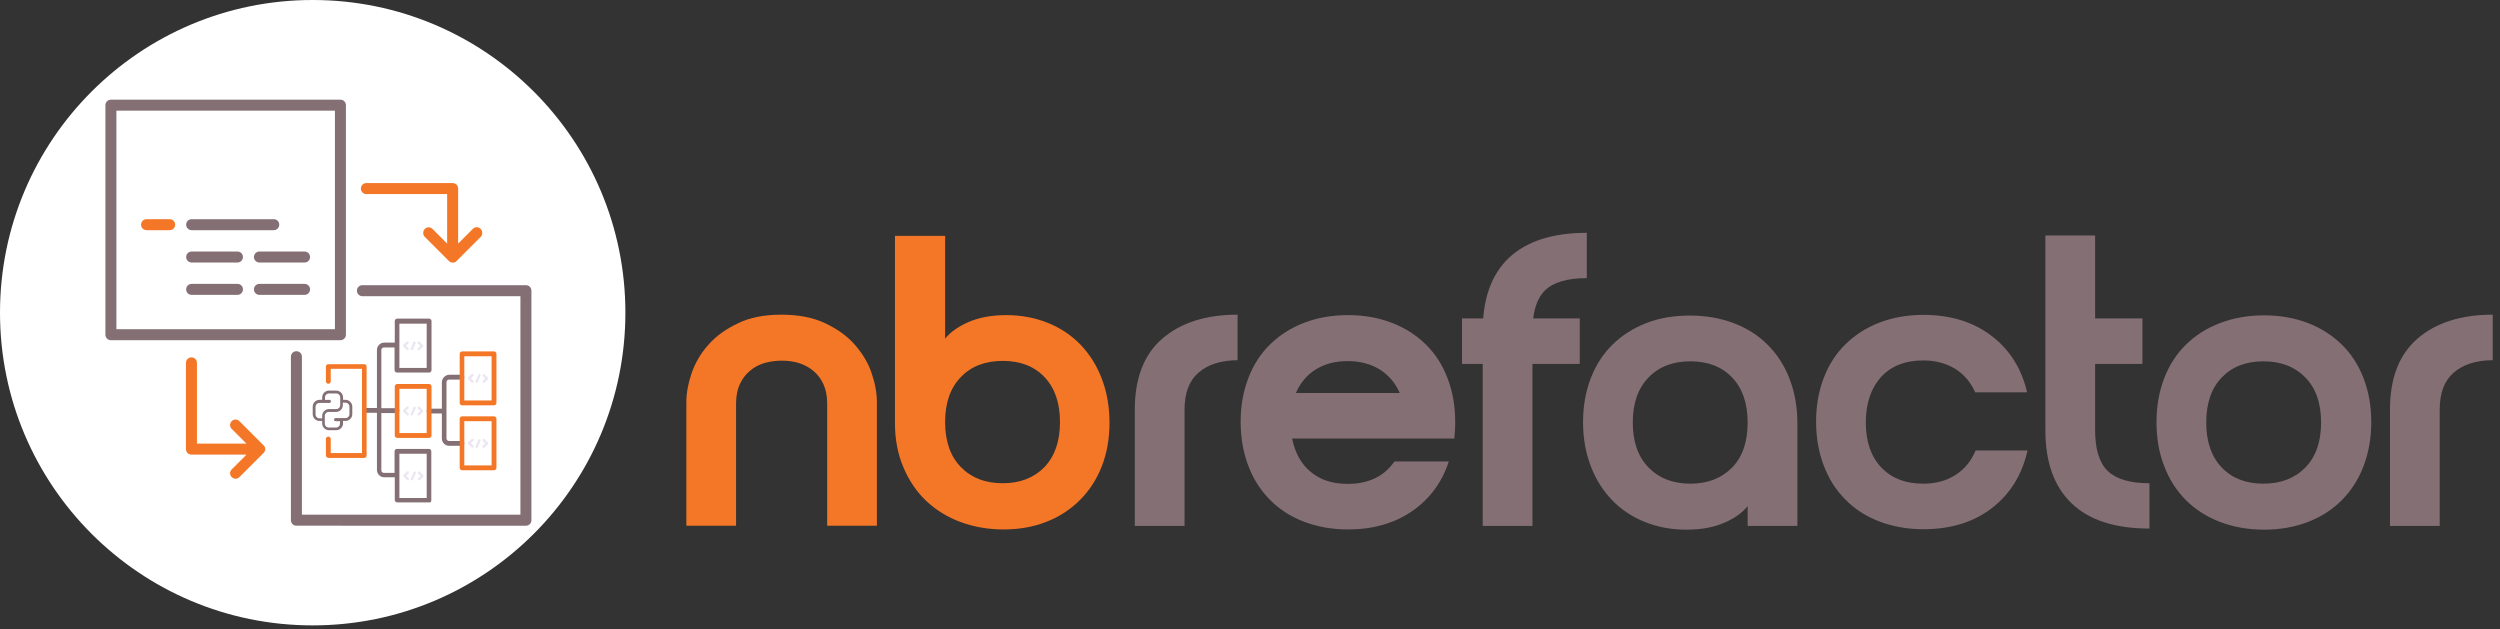 <?xml version="1.0" encoding="utf-8"?>
<!-- Generator: Adobe Illustrator 25.2.1, SVG Export Plug-In . SVG Version: 6.00 Build 0)  -->
<svg version="1.1" id="Layer_1" xmlns="http://www.w3.org/2000/svg" xmlns:xlink="http://www.w3.org/1999/xlink" x="0px" y="0px"
	 viewBox="0 0 1136.1 286" style="enable-background:new 0 0 1136.1 286;" xml:space="preserve">
<rect x="0" y="0" width="1136.1" height="286" fill="#333333" stroke="none"/>
<style type="text/css">
	.st0{fill:#FFFFFF;}
	.st1{fill:#846F75;}
	.st2{fill:#F37726;}
	.st3{fill:#EBE7F2;}
	.st4{enable-background:new    ;}
	.st5{fill:#4E4E4E;}
	.st6{fill:#767677;}
	.st7{fill:#9E9E9E;}
	.st8{fill:#616262;}
</style>
<g>
	<circle class="st0" cx="142.1" cy="142.1" r="142.1"/>
</g>
<g>
	<path class="st1" d="M157.2,152.1V47.8c0-1.4-1.1-2.5-2.5-2.5H50.4c-1.4,0-2.5,1.1-2.5,2.5v104.3c0,1.4,1.1,2.5,2.5,2.5h104.3
		C156.1,154.6,157.2,153.5,157.2,152.1z M152.2,149.6H52.9V50.3h99.3L152.2,149.6L152.2,149.6z"/>
</g>
<g>
	<path class="st1" d="M239,129.6h-74.3c-1.4,0-2.5,1.1-2.5,2.5s1.1,2.5,2.5,2.5h71.8v99.3h-99.3v-71.8c0-1.4-1.1-2.5-2.5-2.5
		s-2.5,1.1-2.5,2.5v74.3c0,1.4,1.1,2.5,2.5,2.5H239c1.4,0,2.5-1.1,2.5-2.5V132.1C241.5,130.7,240.4,129.6,239,129.6z"/>
</g>
<g>
	<path class="st1" d="M124.4,99.6H87.1c-1.4,0-2.5,1.1-2.5,2.5s1.1,2.5,2.5,2.5h37.3c1.4,0,2.5-1.1,2.5-2.5S125.8,99.6,124.4,99.6
		L124.4,99.6z"/>
</g>
<g>
	<path class="st1" d="M87.1,119.3h20.8c1.4,0,2.5-1.1,2.5-2.5s-1.1-2.5-2.5-2.5H87.1c-1.4,0-2.5,1.1-2.5,2.5S85.7,119.3,87.1,119.3z
		"/>
</g>
<g>
	<path class="st1" d="M138.4,114.3h-20.5c-1.4,0-2.5,1.1-2.5,2.5s1.1,2.5,2.5,2.5h20.5c1.4,0,2.5-1.1,2.5-2.5
		S139.8,114.3,138.4,114.3z"/>
</g>
<g>
	<path class="st1" d="M87.1,134h20.8c1.4,0,2.5-1.1,2.5-2.5s-1.1-2.5-2.5-2.5H87.1c-1.4,0-2.5,1.1-2.5,2.5S85.7,134,87.1,134z"/>
</g>
<g>
	<path class="st1" d="M138.4,129h-20.5c-1.4,0-2.5,1.1-2.5,2.5s1.1,2.5,2.5,2.5h20.5c1.4,0,2.5-1.1,2.5-2.5S139.8,129,138.4,129z"/>
</g>
<g>
	<path class="st2" d="M77.1,104.6H66.6c-1.4,0-2.5-1.1-2.5-2.5s1.1-2.5,2.5-2.5h10.5c1.4,0,2.5,1.1,2.5,2.5S78.5,104.6,77.1,104.6z"
		/>
</g>
<g>
	<path class="st2" d="M218.4,104c-1-1-2.6-1-3.5,0l-6.7,6.7v-25c0-1.4-1.1-2.5-2.5-2.5h-39.2c-1.4,0-2.5,1.1-2.5,2.5
		s1.1,2.5,2.5,2.5h36.7v22.5l-6.7-6.7c-1-1-2.6-0.9-3.5,0.1s-0.9,2.5,0,3.5l11,11c1,1,2.6,1,3.5,0l11-11
		C219.4,106.6,219.4,105,218.4,104z"/>
</g>
<g>
	<path class="st2" d="M119.8,202.4l-11-11c-1-1-2.6-1-3.5,0c-1,1-1,2.5,0,3.5l6.7,6.7H89.5v-36.7c0-1.4-1.1-2.5-2.5-2.5
		s-2.5,1.1-2.5,2.5v39.2c0,1.4,1.1,2.5,2.5,2.5h25l-6.7,6.7c-1,1-1,2.6,0,3.5c1,1,2.6,1,3.5,0l0,0l11-11
		C120.8,204.9,120.8,203.3,119.8,202.4L119.8,202.4z"/>
</g>
<g>
	<path class="st1" d="M200.8,173.8v11.9H195c-0.6,0-1.1,0.5-1.1,1.1s0.5,1.1,1.1,1.1h5.8v11.4c0,1.8,1.5,3.3,3.3,3.3h5.8
		c0.6,0,1.1-0.5,1.1-1.1s-0.5-1.1-1.1-1.1h-5.8c-0.7,0-1.2-0.5-1.2-1.2v-25.5c0-0.7,0.5-1.2,1.2-1.2h5.8c0.6,0,1.1-0.5,1.1-1.1
		s-0.5-1.1-1.1-1.1h-5.8C202.3,170.4,200.8,171.9,200.8,173.8z"/>
</g>
<g>
	<path class="st1" d="M196,227.4v-22.3c0-0.6-0.5-1.1-1.1-1.1h-14.5c-0.6,0-1.1,0.5-1.1,1.1v9.8h-4.8c-0.7,0-1.2-0.5-1.2-1.2v-26
		h7.1c0.6,0,1.1-0.5,1.1-1.1s-0.5-1.1-1.1-1.1h-7.1v-26.4c0-0.7,0.5-1.2,1.2-1.2h4.8v10.3c0,0.6,0.5,1.1,1.1,1.1H195
		c0.6,0,1.1-0.5,1.1-1.1v-22.3c0-0.6-0.5-1.1-1.1-1.1h-14.5c-0.6,0-1.1,0.5-1.1,1.1v9.8h-4.8c-1.8,0-3.3,1.5-3.3,3.3v26.4h-5.4
		c-0.6,0-1.1,0.5-1.1,1.1s0.5,1.1,1.1,1.1h5.4v26c0,1.8,1.5,3.3,3.3,3.3h4.8v10.3c0,0.6,0.5,1.1,1.1,1.1H195
		C195.6,228.5,196,228,196,227.4L196,227.4z M193.9,147.1v20.1h-12.4v-20.1H193.9z M181.5,226.3v-20.1h12.4v20.1H181.5z"/>
</g>
<g>
	<path class="st2" d="M179.4,197.9v-22.3c0-0.6,0.5-1.1,1.1-1.1H195c0.6,0,1.1,0.5,1.1,1.1v22.3c0,0.6-0.5,1.1-1.1,1.1h-14.5
		C179.8,198.9,179.4,198.5,179.4,197.9z M181.5,176.7v20.1h12.4v-20.1H181.5z"/>
</g>
<g>
	<path class="st2" d="M208.9,183.1v-22.3c0-0.6,0.5-1.1,1.1-1.1h14.5c0.6,0,1.1,0.5,1.1,1.1v22.3c0,0.6-0.5,1.1-1.1,1.1H210
		C209.4,184.2,208.9,183.7,208.9,183.1z M211,161.9V182h12.4v-20.1H211z"/>
</g>
<g>
	<path class="st2" d="M208.9,212.6v-22.3c0-0.6,0.5-1.1,1.1-1.1h14.5c0.6,0,1.1,0.5,1.1,1.1v22.3c0,0.6-0.5,1.1-1.1,1.1H210
		C209.4,213.7,208.9,213.2,208.9,212.6z M211,191.4v20.1h12.4v-20.1H211z"/>
</g>
<g>
	<path class="st2" d="M148.1,207v-7.5c0-0.6,0.5-1.1,1.1-1.1s1.1,0.5,1.1,1.1v6.4h14.2v-38.3h-14.2v5.7c0,0.6-0.5,1.1-1.1,1.1
		s-1.1-0.5-1.1-1.1v-6.7c0-0.6,0.5-1.1,1.1-1.1h16.3c0.6,0,1.1,0.5,1.1,1.1V207c0,0.6-0.5,1.1-1.1,1.1h-16.3
		C148.6,208,148.1,207.5,148.1,207z"/>
</g>
<g>
	<path class="st1" d="M146.4,181.7h-1.2c-1.7,0-3.1,1.4-3.1,3.1v3.4c0,1.7,1.4,3.1,3.1,3.1h1.2v1.1c0,1.7,1.4,3.1,3.1,3.1h3.3
		c1.7,0,3.1-1.4,3.1-3.1v-1.1h1.1c1.7,0,3.1-1.4,3.1-3.1v-3.4c0-1.7-1.4-3.1-3.1-3.1h-1.1v-1.1c0-1.7-1.4-3.1-3.1-3.1h-3.3
		c-1.7,0-3.1,1.4-3.1,3.1V181.7z M157,183c1,0,1.8,0.8,1.8,1.8v3.4c0,1-0.8,1.8-1.8,1.8h-4.5c-0.4,0-0.7,0.3-0.7,0.7
		s0.3,0.7,0.7,0.7h2v1.1c0,1-0.8,1.8-1.8,1.8h-3.3c-1,0-1.8-0.8-1.8-1.8V189c0-1,0.8-1.8,1.8-1.8h3.3c1.7,0,3.1-1.4,3.1-3.1V183H157
		z M149.5,178.8h3.3c1,0,1.8,0.8,1.8,1.8v3.5c0,1-0.8,1.8-1.8,1.8h-3.3c-1.7,0-3.1,1.4-3.1,3.1v1.1h-1.2c-1,0-1.8-0.8-1.8-1.8v-3.4
		c0-1,0.8-1.8,1.8-1.8h4.5c0.4,0,0.7-0.3,0.7-0.7s-0.3-0.7-0.7-0.7h-2v-1.1C147.7,179.6,148.5,178.8,149.5,178.8z"/>
</g>
<g>
	<g>
		<path class="st3" d="M187.1,159.2c-0.3,0-0.5-0.2-0.5-0.5c0-0.1,0-0.1,0-0.2l1.3-3c0.1-0.3,0.4-0.4,0.7-0.3
			c0.3,0.1,0.4,0.4,0.3,0.7l-1.3,3C187.5,159.1,187.3,159.2,187.1,159.2z"/>
	</g>
	<g>
		<path class="st3" d="M190.2,159.2c-0.3,0-0.5-0.2-0.5-0.5c0-0.1,0.1-0.3,0.2-0.4l1.1-1.1l-1.1-1.1c-0.2-0.2-0.2-0.6,0-0.8
			s0.6-0.2,0.8,0l1.5,1.5c0.2,0.2,0.2,0.6,0,0.8l0,0l-1.5,1.5C190.5,159.2,190.3,159.2,190.2,159.2z"/>
	</g>
	<g>
		<path class="st3" d="M185.2,159.2c-0.1,0-0.3-0.1-0.4-0.2l-1.5-1.5c-0.2-0.2-0.2-0.6,0-0.8l1.5-1.5c0.2-0.2,0.6-0.2,0.8,0
			s0.2,0.6,0,0.8l0,0l-1.1,1.1l1.1,1.1c0.2,0.2,0.2,0.6,0,0.8C185.5,159.2,185.4,159.2,185.2,159.2z"/>
	</g>
</g>
<g>
	<g>
		<path class="st3" d="M187.2,218.3c-0.3,0-0.5-0.2-0.5-0.5c0-0.1,0-0.1,0-0.2l1.3-3c0.1-0.3,0.4-0.4,0.7-0.3s0.4,0.4,0.3,0.7
			l-1.3,3C187.6,218.2,187.4,218.3,187.2,218.3z"/>
	</g>
	<g>
		<path class="st3" d="M190.3,218.3c-0.3,0-0.5-0.2-0.5-0.5c0-0.1,0.1-0.3,0.2-0.4l1.1-1.1l-1.1-1.1c-0.2-0.2-0.2-0.6,0-0.8
			s0.6-0.2,0.8,0l1.5,1.5c0.2,0.2,0.2,0.6,0,0.8l0,0l-1.5,1.5C190.6,218.3,190.4,218.3,190.3,218.3z"/>
	</g>
	<g>
		<path class="st3" d="M185.3,218.3c-0.1,0-0.3-0.1-0.4-0.2l-1.5-1.5c-0.2-0.2-0.2-0.6,0-0.8l1.5-1.5c0.2-0.2,0.6-0.2,0.8,0
			s0.2,0.6,0,0.8l0,0l-1.1,1.1l1.1,1.1c0.2,0.2,0.2,0.6,0,0.8C185.6,218.3,185.4,218.3,185.3,218.3z"/>
	</g>
</g>
<g>
	<g>
		<path class="st3" d="M187.1,188.8c-0.3,0-0.5-0.2-0.5-0.5c0-0.1,0-0.1,0-0.2l1.3-3c0.1-0.3,0.4-0.4,0.7-0.3s0.4,0.4,0.3,0.7
			l-1.3,3C187.5,188.6,187.3,188.8,187.1,188.8z"/>
	</g>
	<g>
		<path class="st3" d="M190.2,188.8c-0.3,0-0.5-0.2-0.5-0.5c0-0.1,0.1-0.3,0.2-0.4l1.1-1.1l-1.1-1.1c-0.2-0.2-0.2-0.6,0-0.8
			s0.6-0.2,0.8,0l1.5,1.5c0.2,0.2,0.2,0.6,0,0.8l0,0l-1.5,1.5C190.5,188.7,190.3,188.8,190.2,188.8z"/>
	</g>
	<g>
		<path class="st3" d="M185.2,188.8c-0.1,0-0.3-0.1-0.4-0.2l-1.5-1.5c-0.2-0.2-0.2-0.6,0-0.8l1.5-1.5c0.2-0.2,0.6-0.2,0.8,0
			s0.2,0.6,0,0.8l0,0l-1.1,1.1l1.1,1.1c0.2,0.2,0.2,0.6,0,0.8C185.5,188.7,185.4,188.8,185.2,188.8z"/>
	</g>
</g>
<g>
	<g>
		<path class="st3" d="M216.6,174c-0.3,0-0.5-0.2-0.5-0.5c0-0.1,0-0.1,0-0.2l1.3-3c0.1-0.3,0.4-0.4,0.7-0.3s0.4,0.4,0.3,0.7l-1.3,3
			C217,173.9,216.8,174,216.6,174z"/>
	</g>
	<g>
		<path class="st3" d="M219.7,174c-0.3,0-0.5-0.2-0.5-0.5c0-0.1,0.1-0.3,0.2-0.4l1.1-1.1l-1.1-1.1c-0.2-0.2-0.2-0.6,0-0.8
			s0.6-0.2,0.8,0l1.5,1.5c0.2,0.2,0.2,0.6,0,0.8l0,0l-1.5,1.5C220,173.9,219.9,174,219.7,174z"/>
	</g>
	<g>
		<path class="st3" d="M214.7,174c-0.1,0-0.3-0.1-0.4-0.2l-1.5-1.5c-0.2-0.2-0.2-0.6,0-0.8l1.5-1.5c0.2-0.2,0.6-0.2,0.8,0
			s0.2,0.6,0,0.8l0,0L214,172l1.1,1.1c0.2,0.2,0.2,0.6,0,0.8C215,173.9,214.9,174,214.7,174z"/>
	</g>
</g>
<g>
	<g>
		<path class="st3" d="M216.6,203.6c-0.3,0-0.5-0.2-0.5-0.5c0-0.1,0-0.1,0-0.2l1.3-3c0.1-0.3,0.4-0.4,0.7-0.3
			c0.3,0.1,0.4,0.4,0.3,0.7l-1.3,3C217,203.4,216.8,203.6,216.6,203.6z"/>
	</g>
	<g>
		<path class="st3" d="M219.7,203.5c-0.3,0-0.5-0.2-0.5-0.5c0-0.1,0.1-0.3,0.2-0.4l1.1-1.1l-1.1-1.1c-0.2-0.2-0.2-0.6,0-0.8
			s0.6-0.2,0.8,0l1.5,1.5c0.2,0.2,0.2,0.6,0,0.8l0,0l-1.5,1.5C220,203.5,219.9,203.5,219.7,203.5z"/>
	</g>
	<g>
		<path class="st3" d="M214.7,203.5c-0.1,0-0.3-0.1-0.4-0.2l-1.5-1.5c-0.2-0.2-0.2-0.6,0-0.8l1.5-1.5c0.2-0.2,0.6-0.2,0.8,0
			s0.2,0.6,0,0.8l0,0l-1.1,1.1l1.1,1.1c0.2,0.2,0.2,0.6,0,0.8C215,203.5,214.9,203.5,214.7,203.5z"/>
	</g>
</g>
<g class="st4">
	<path class="st2" d="M355.1,143c7.8,0,14.4,1.3,19.9,3.9c5.5,2.6,10,5.8,13.5,9.8c3.5,4,6.1,8.3,7.6,12.9c1.6,4.6,2.4,9,2.4,13.2
		v56.1h-22.6v-55.6c0-3.4-0.6-6.3-1.7-8.7c-1.1-2.4-2.6-4.4-4.5-6c-1.9-1.6-4.1-2.8-6.6-3.6c-2.5-0.8-5.2-1.1-7.9-1.1
		c-2.8,0-5.4,0.4-7.9,1.1c-2.5,0.8-4.7,1.9-6.6,3.6c-1.9,1.6-3.4,3.6-4.5,6c-1.1,2.4-1.7,5.3-1.7,8.7v55.6h-22.6v-56.1
		c0-4.1,0.8-8.5,2.4-13.2c1.6-4.6,4.1-9,7.6-12.9c3.5-4,8-7.2,13.5-9.8C340.7,144.3,347.3,143,355.1,143z"/>
	<path class="st2" d="M429.5,107v46.9c2.3-2.9,5.8-5.4,10.5-7.5c4.8-2.1,10.6-3.2,17.3-3.2c6.8,0,13.1,1.2,18.8,3.5
		c5.8,2.3,10.7,5.6,14.9,9.9c4.1,4.3,7.4,9.4,9.7,15.5c2.3,6,3.5,12.7,3.5,20c0,7.3-1.2,13.9-3.5,19.8c-2.3,5.9-5.6,11-9.9,15.3
		c-4.3,4.3-9.3,7.6-15.2,9.9c-5.8,2.3-12.3,3.5-19.5,3.5c-6.9,0-13.4-1.1-19.4-3.3c-6-2.2-11.2-5.4-15.6-9.5
		c-4.4-4.1-7.9-9.2-10.5-15.3c-2.6-6-3.9-12.8-3.9-20.3v-85H429.5z M474.6,171.3c-4.7-4.9-11-7.3-18.9-7.3c-7.9,0-14.3,2.4-19,7.3
		c-4.8,4.9-7.2,11.7-7.2,20.5c0,8.8,2.4,15.6,7.2,20.5c4.8,4.9,11.1,7.3,19,7.3c7.9,0,14.2-2.5,18.9-7.3c4.7-4.9,7.1-11.7,7.1-20.5
		C481.7,183,479.3,176.2,474.6,171.3z"/>
</g>
<g class="st4">
	<path class="st1" d="M515.7,186.1c0-14.3,4.2-25.1,12.6-32.3c8.4-7.2,19.8-10.8,34.1-10.8v20.7c-7.5,0-13.4,1.9-17.7,5.6
		c-4.3,3.7-6.4,9.3-6.4,16.9v52.8h-22.6V186.1z"/>
	<path class="st1" d="M612.4,219.9c9.5,0,16.6-3.4,21.3-10.2h24.7c-3.1,9.5-8.7,17.1-16.7,22.6c-8,5.5-17.7,8.3-29.1,8.3
		c-7.3,0-13.9-1.2-20-3.5c-6-2.3-11.2-5.6-15.4-9.9c-4.3-4.3-7.6-9.4-9.9-15.5c-2.3-6-3.5-12.7-3.5-20c0-7.3,1.2-13.9,3.5-19.9
		c2.3-6,5.6-11.1,9.9-15.3c4.3-4.2,9.4-7.5,15.4-9.8c6-2.3,12.7-3.5,20-3.5c7.3,0,13.9,1.2,19.9,3.5c6,2.3,11.1,5.6,15.4,9.8
		c4.3,4.2,7.6,9.3,9.9,15.3c2.3,6,3.5,12.6,3.5,19.9c0,1.4,0,2.7-0.1,3.9c-0.1,1.2-0.2,2.4-0.3,3.7h-73.7c1.3,6.5,4.1,11.6,8.5,15.2
		C600,218.1,605.6,219.9,612.4,219.9z M636.1,178.6c-2-4.6-5.1-8.2-9.1-10.7c-4.1-2.5-8.9-3.8-14.6-3.8c-5.7,0-10.5,1.3-14.5,3.8
		c-4,2.5-7,6.1-9,10.7H636.1z"/>
	<path class="st1" d="M664.4,165.4v-20.7h53.5v20.7H664.4z M721.1,126.4c-8.9,0-15.3,1.9-19,5.6c-3.8,3.7-5.7,9.9-5.7,18.6v88.4
		h-22.6v-88.6c0-14.7,4-25.8,12-33.3c8-7.5,19.8-11.3,35.3-11.3V126.4z"/>
	<path class="st1" d="M768,143.4c7.3,0,13.9,1.2,20,3.5c6,2.3,11.2,5.6,15.4,9.9c4.3,4.3,7.6,9.4,9.9,15.5c2.3,6,3.5,12.7,3.5,20
		v46.7h-22.6v-9c-2.3,2.9-5.7,5.4-10.5,7.5c-4.7,2.1-10.5,3.2-17.4,3.2c-6.8,0-13.1-1.2-18.8-3.5c-5.8-2.3-10.7-5.6-14.9-9.9
		c-4.1-4.3-7.4-9.4-9.7-15.5c-2.3-6-3.5-12.7-3.5-20c0-7.3,1.2-13.9,3.5-19.9c2.3-6,5.6-11.1,9.9-15.3c4.3-4.2,9.4-7.5,15.4-9.8
		C754.1,144.5,760.7,143.4,768,143.4z M794.2,192c0-8.8-2.4-15.6-7.1-20.5c-4.7-4.9-11-7.3-18.9-7.3c-7.9,0-14.3,2.4-19,7.3
		c-4.8,4.9-7.2,11.7-7.2,20.5c0,8.8,2.4,15.6,7.2,20.5c4.8,4.9,11.1,7.3,19,7.3c7.9,0,14.2-2.5,18.9-7.3
		C791.9,207.6,794.2,200.8,794.2,192z"/>
	<path class="st1" d="M847.9,192c0,8.8,2.4,15.6,7.1,20.5c4.7,4.9,11,7.3,18.9,7.3c5.8,0,10.7-1.3,14.8-4c4.1-2.6,7.1-6.3,9.1-11.1
		h23.6c-2.5,11.1-7.9,19.8-16.2,26.2s-18.7,9.6-31.1,9.6c-7.3,0-13.9-1.2-20-3.5c-6-2.3-11.2-5.6-15.4-9.9
		c-4.3-4.3-7.6-9.4-9.9-15.5c-2.3-6-3.5-12.7-3.5-20c0-7.3,1.2-13.9,3.5-19.9c2.3-6,5.6-11.1,9.9-15.3c4.3-4.2,9.4-7.5,15.4-9.8
		c6-2.3,12.7-3.5,20-3.5c12.3,0,22.6,3.2,30.9,9.5c8.3,6.3,13.7,14.9,16.2,25.7h-23.6c-2-4.6-5.1-8.2-9.1-10.7
		c-4.1-2.5-8.9-3.8-14.6-3.8c-7.9,0-14.2,2.4-18.9,7.3C850.3,176.3,847.9,183.2,847.9,192z"/>
	<path class="st1" d="M976.8,240.2c-15.6,0-27.4-3.8-35.3-11.4c-8-7.6-12-18.7-12-33.3V107h22.6v88.4c0,8.7,1.9,14.9,5.7,18.6
		c3.8,3.7,10.1,5.6,19,5.6V240.2z M973.6,144.7v20.7h-36v-20.7H973.6z"/>
	<path class="st1" d="M980,191.8c0-7.3,1.2-13.9,3.5-19.9c2.3-6,5.6-11.1,9.9-15.3c4.3-4.2,9.4-7.5,15.5-9.8c6-2.3,12.7-3.5,20-3.5
		c7.3,0,13.9,1.2,19.9,3.5c6,2.3,11.1,5.6,15.4,9.8c4.3,4.2,7.6,9.3,9.9,15.3c2.3,6,3.5,12.6,3.5,19.9c0,7.3-1.2,13.9-3.5,20
		c-2.3,6-5.6,11.2-9.9,15.5c-4.3,4.3-9.4,7.6-15.4,9.9c-6,2.3-12.6,3.5-19.9,3.5c-7.3,0-13.9-1.2-20-3.5c-6-2.3-11.2-5.6-15.5-9.9
		c-4.3-4.3-7.6-9.4-9.9-15.5C981.1,205.7,980,199.1,980,191.8z M1002.6,192c0,8.8,2.4,15.6,7.1,20.5s11,7.3,18.9,7.3
		s14.3-2.5,19-7.3c4.8-4.9,7.2-11.7,7.2-20.5c0-8.8-2.4-15.6-7.2-20.5c-4.8-4.9-11.1-7.3-19-7.3s-14.2,2.4-18.9,7.3
		C1005,176.3,1002.6,183.2,1002.6,192z"/>
	<path class="st1" d="M1086.1,186.1c0-14.3,4.2-25.1,12.6-32.3c8.4-7.2,19.8-10.8,34.1-10.8v20.7c-7.5,0-13.4,1.9-17.7,5.6
		c-4.3,3.7-6.4,9.3-6.4,16.9v52.8h-22.6V186.1z"/>
</g>
<g id="Canvas" transform="translate(-1640 -2453)">
	<g id="Group_2_">
		<g id="Group_1_">
			<g id="Group">
				<g id="g">
					<g id="path">
						<g id="path9_fill">
							<g transform="translate(1640.54 2474.36)">
								<g id="path0_fill">
									<path class="st5" d="M1728.2,2526.3c0,0.9-0.1,1.2-0.3,1.4c-0.2,0.2-0.5,0.3-0.8,0.3l0.1,0.5c0.4,0,0.9-0.1,1.2-0.4
										c0.2-0.2,0.3-0.5,0.4-0.7s0.1-0.5,0.1-0.8v-3.4h-0.7V2526.3L1728.2,2526.3z"/>
								</g>
							</g>
						</g>
					</g>
					<g id="path_1_">
						<g id="path10_fill">
							<g transform="translate(1645.68 2474.37)">
								<g id="path1_fill">
									<path class="st5" d="M1733.3,2525.9c0,0.4,0,0.7,0,1h-0.6l0-0.6c-0.1,0.2-0.3,0.4-0.5,0.5s-0.5,0.2-0.7,0.2
										c-0.6,0-1.3-0.3-1.3-1.7v-2.2h0.7v2.1c0,0.7,0.2,1.2,0.8,1.2c0.1,0,0.3,0,0.4-0.1c0.1,0,0.2-0.1,0.3-0.2
										c0.1-0.1,0.2-0.2,0.2-0.3s0.1-0.2,0.1-0.4v-2.3h0.7L1733.3,2525.9L1733.3,2525.9z"/>
								</g>
							</g>
						</g>
					</g>
					<g id="path_2_">
						<g id="path11_fill">
							<g transform="translate(1653.39 2474.26)">
								<g id="path2_fill">
									<path class="st5" d="M1734.6,2524.4c0-0.5,0-0.9,0-1.2h0.6l0,0.6c0.1-0.2,0.3-0.4,0.6-0.6c0.2-0.1,0.5-0.2,0.8-0.2
										c0.9,0,1.6,0.8,1.6,1.9c0,1.4-0.8,2-1.7,2c-0.2,0-0.5,0-0.7-0.1c-0.2-0.1-0.4-0.3-0.5-0.5l0,0v2.1h-0.7V2524.4
										L1734.6,2524.4z M1735.3,2525.4c0,0.1,0,0.2,0,0.3c0.1,0.2,0.2,0.4,0.4,0.6c0.2,0.1,0.4,0.2,0.7,0.2c0.7,0,1.2-0.6,1.2-1.5
										c0-0.8-0.4-1.4-1.1-1.4c-0.3,0-0.6,0.2-0.8,0.4c-0.2,0.2-0.3,0.5-0.3,0.8V2525.4z"/>
								</g>
							</g>
						</g>
					</g>
					<g id="path_3_">
						<g id="path12_fill">
							<g transform="translate(1660.43 2474.39)">
								<g id="path3_fill">
									<path class="st5" d="M1739.5,2523.2l0.8,2.2c0.1,0.2,0.2,0.5,0.2,0.8c0.1-0.2,0.1-0.5,0.2-0.8l0.8-2.2h0.7l-1,2.7
										c-0.5,1.3-0.8,2-1.3,2.4c-0.2,0.2-0.5,0.4-0.8,0.4l-0.2-0.6c0.2-0.1,0.4-0.2,0.6-0.3c0.3-0.2,0.5-0.5,0.6-0.8
										c0-0.1,0-0.1,0.1-0.2c0-0.1,0-0.1,0-0.2l-1.4-3.5L1739.5,2523.2L1739.5,2523.2z"/>
								</g>
							</g>
						</g>
					</g>
					<g id="path_4_">
						<g id="path13_fill">
							<g transform="translate(1667.55 2472.54)">
								<g id="path4_fill">
									<path class="st5" d="M1744.1,2522.1v1.1h1v0.5h-1v2c0,0.5,0.1,0.7,0.5,0.7c0.1,0,0.3,0,0.4,0l0,0.5
										c-0.2,0.1-0.4,0.1-0.6,0.1c-0.1,0-0.3,0-0.4-0.1c-0.1,0-0.2-0.1-0.3-0.2c-0.2-0.3-0.3-0.6-0.3-1v-2.1h-0.6v-0.5h0.6v-0.9
										L1744.1,2522.1z"/>
								</g>
							</g>
						</g>
					</g>
					<g id="path_5_">
						<g id="path14_fill">
							<g transform="translate(1672.47 2474.29)">
								<g id="path5_fill">
									<path class="st5" d="M1746.4,2525.2c0,0.2,0,0.4,0.1,0.5c0.1,0.2,0.2,0.3,0.3,0.4c0.1,0.1,0.3,0.2,0.4,0.3s0.3,0.1,0.5,0.1
										c0.4,0,0.7-0.1,1-0.2l0.1,0.5c-0.4,0.2-0.8,0.2-1.3,0.2c-0.3,0-0.5,0-0.7-0.1c-0.2-0.1-0.5-0.2-0.6-0.4
										c-0.2-0.2-0.3-0.4-0.4-0.6c-0.1-0.2-0.1-0.5-0.1-0.7c0-1.1,0.7-2,1.8-2c1.2,0,1.6,1.1,1.6,1.8c0,0.1,0,0.2,0,0.3
										L1746.4,2525.2L1746.4,2525.2z M1748.4,2524.7c0-0.1,0-0.3,0-0.4c0-0.1-0.1-0.3-0.2-0.4c-0.1-0.1-0.2-0.2-0.3-0.2
										s-0.3-0.1-0.4-0.1c-0.3,0-0.5,0.1-0.7,0.4c-0.2,0.2-0.3,0.5-0.3,0.8H1748.4z"/>
								</g>
							</g>
						</g>
					</g>
					<g id="path_6_">
						<g id="path15_fill">
							<g transform="translate(1679.98 2474.24)">
								<g id="path6_fill">
									<path class="st5" d="M1750.1,2524.4c0-0.4,0-0.8,0-1.2h0.6v0.7h0c0.1-0.2,0.2-0.4,0.4-0.6c0.2-0.1,0.4-0.2,0.6-0.2
										c0.1,0,0.1,0,0.2,0v0.6c-0.1,0-0.2,0-0.2,0c-0.2,0-0.5,0.1-0.6,0.3c-0.2,0.2-0.3,0.4-0.3,0.6c0,0.1,0,0.2,0,0.3v2h-0.7
										L1750.1,2524.4L1750.1,2524.4z"/>
								</g>
							</g>
						</g>
					</g>
				</g>
			</g>
			<g id="g_1_">
				<g id="path_7_">
					<g id="path16_fill">
						<g transform="translate(1673.48 2453.69)">
							<g id="path7_fill">
								<path class="st6" d="M1749.8,2512.8c0,0.3-0.1,0.7-0.2,1s-0.4,0.5-0.8,0.7c-0.3,0.2-0.7,0.2-1,0.2c-0.3,0-0.7-0.2-0.9-0.4
									c-0.3-0.2-0.4-0.5-0.5-0.9c-0.1-0.3-0.1-0.7,0.1-1c0.1-0.3,0.3-0.6,0.6-0.8c0.3-0.2,0.6-0.3,1-0.3c0.2,0,0.5,0,0.7,0.1
									c0.2,0.1,0.4,0.2,0.6,0.3c0.2,0.2,0.3,0.3,0.4,0.5S1749.8,2512.6,1749.8,2512.8L1749.8,2512.8z"/>
							</g>
						</g>
					</g>
				</g>
				<g id="path_8_">
					<g id="path17_fill">
						<g transform="translate(1643.21 2484.27)">
							<g id="path8_fill">
								<path class="st2" d="M1739.6,2533c-4.7,0-8.7-1.7-10.9-4.1c0.8,2.2,2.3,4.1,4.2,5.5s4.2,2.1,6.6,2.1c2.4,0,4.7-0.7,6.6-2.1
									c1.9-1.4,3.4-3.3,4.2-5.5C1748.3,2531.4,1744.2,2533,1739.6,2533z"/>
							</g>
						</g>
					</g>
				</g>
				<g id="path_9_">
					<g id="path18_fill">
						<g transform="translate(1643.21 2457.88)">
							<g id="path9_fill_1_">
								<path class="st2" d="M1739.6,2517c4.7,0,8.7,1.7,10.9,4.1c-0.8-2.2-2.3-4.1-4.2-5.5c-1.9-1.4-4.2-2.1-6.6-2.1
									c-2.4,0-4.7,0.7-6.6,2.1s-3.4,3.3-4.2,5.5C1730.8,2518.7,1734.9,2517,1739.6,2517z"/>
							</g>
						</g>
					</g>
				</g>
				<g id="path_10_">
					<g id="path19_fill">
						<g transform="translate(1643.28 2496.09)">
							<g id="path10_fill_1_">
								<path class="st7" d="M1733.2,2537.8c0,0.4-0.1,0.9-0.3,1.3c-0.2,0.4-0.5,0.7-0.9,0.9c-0.4,0.2-0.8,0.3-1.3,0.2
									c-0.4-0.1-0.8-0.3-1.2-0.5s-0.6-0.7-0.7-1.1c-0.1-0.4-0.1-0.9,0.1-1.3c0.1-0.4,0.4-0.8,0.8-1c0.4-0.3,0.8-0.4,1.2-0.4
									c0.3,0,0.6,0,0.8,0.1c0.3,0.1,0.5,0.2,0.7,0.4c0.2,0.2,0.4,0.4,0.5,0.7C1733.1,2537.3,1733.1,2537.6,1733.2,2537.8
									L1733.2,2537.8z"/>
							</g>
						</g>
					</g>
				</g>
				<g id="path_11_">
					<g id="path20_fill">
						<g transform="translate(1641.87 2458.43)">
							<g id="path11_fill_1_">
								<path class="st8" d="M1729.2,2516.5c-0.3,0-0.5-0.1-0.7-0.2c-0.2-0.1-0.4-0.3-0.5-0.6c-0.1-0.2-0.1-0.5-0.1-0.7
									c0-0.2,0.2-0.5,0.3-0.7c0.2-0.2,0.4-0.3,0.6-0.4c0.2-0.1,0.5,0,0.7,0s0.4,0.2,0.6,0.4c0.1,0.2,0.2,0.4,0.2,0.7
									c0,0.3-0.1,0.7-0.3,0.9C1729.9,2516.3,1729.6,2516.4,1729.2,2516.5z"/>
							</g>
						</g>
					</g>
				</g>
			</g>
		</g>
	</g>
</g>
</svg>
